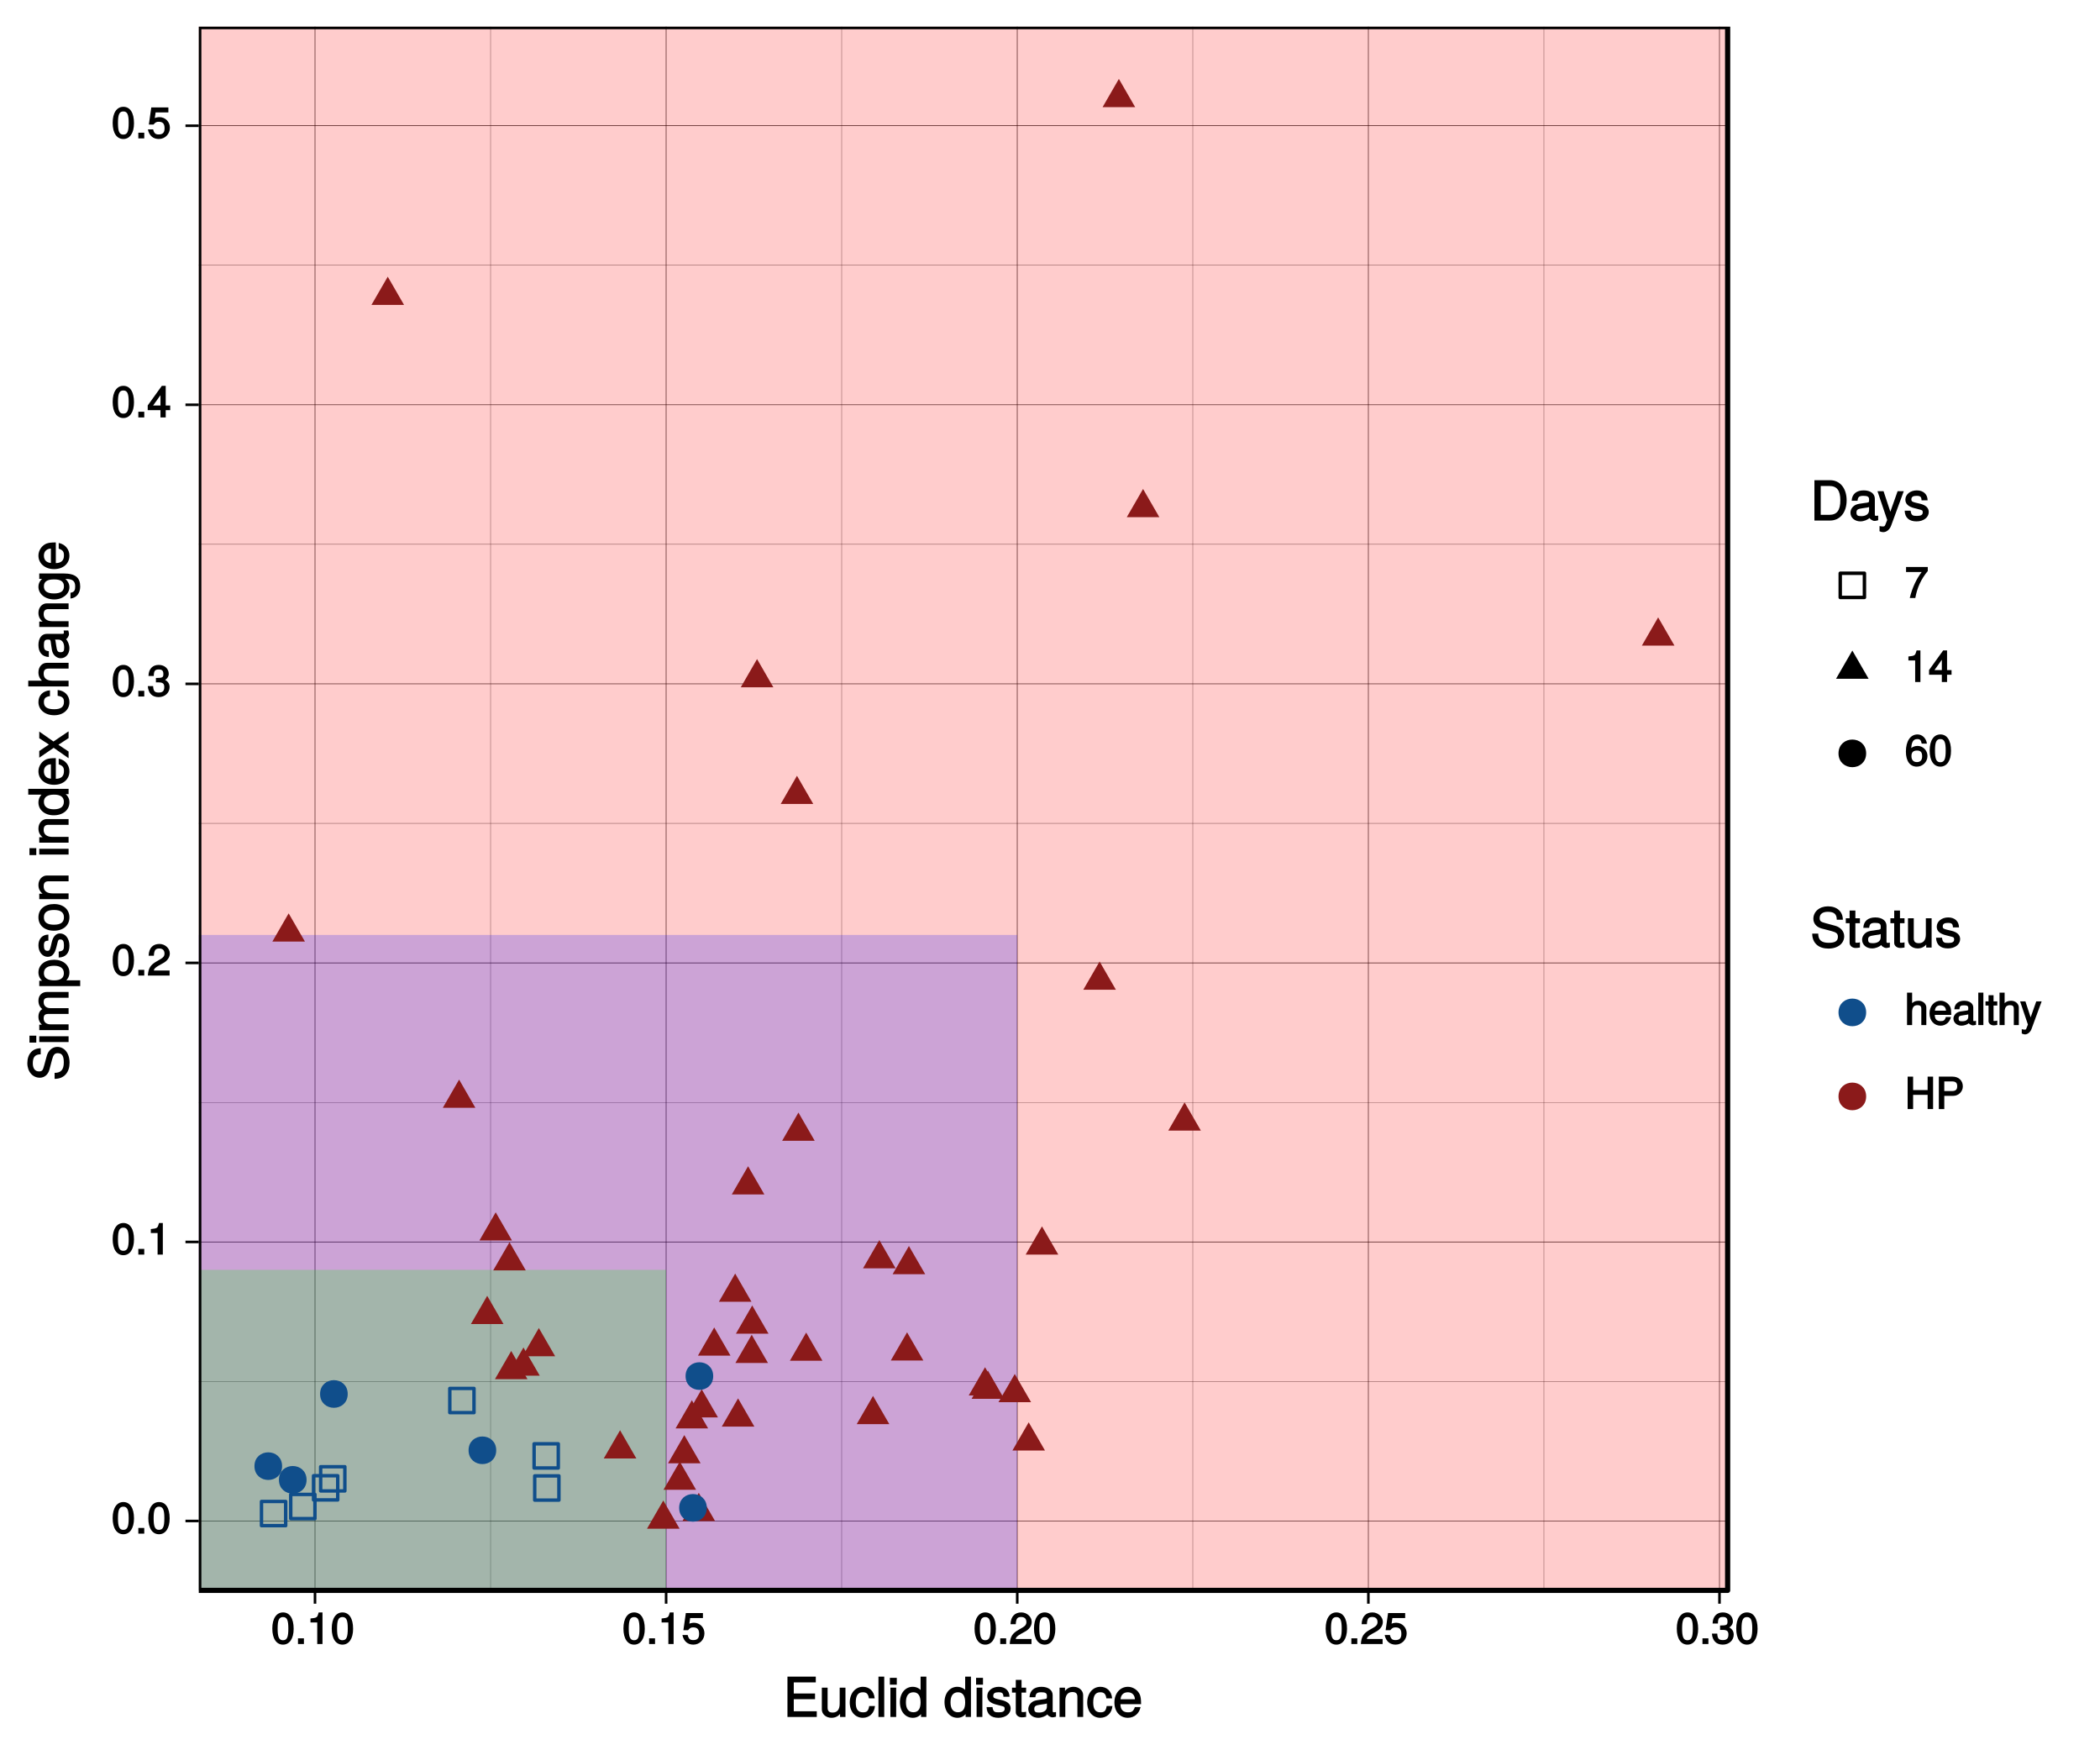 <?xml version="1.0" encoding="UTF-8"?>
<svg xmlns="http://www.w3.org/2000/svg" xmlns:xlink="http://www.w3.org/1999/xlink" width="432pt" height="360pt" viewBox="0 0 432 360" version="1.1">
<defs>
<g>
<symbol overflow="visible" id="glyph0-0">
<path style="stroke:none;" d=""/>
</symbol>
<symbol overflow="visible" id="glyph0-1">
<path style="stroke:none;" d="M 4.609 -3.125 C 4.609 -5.297 3.781 -6.5 2.422 -6.5 C 1.078 -6.5 0.219 -5.281 0.219 -3.188 C 0.219 -1.078 1.078 0.125 2.422 0.125 C 3.734 0.125 4.609 -1.078 4.609 -3.125 Z M 3.516 -3.203 C 3.516 -1.438 3.266 -0.781 2.406 -0.781 C 1.578 -0.781 1.312 -1.469 1.312 -3.172 C 1.312 -4.875 1.578 -5.547 2.422 -5.547 C 3.25 -5.547 3.516 -4.875 3.516 -3.203 Z M 3.516 -3.203 "/>
</symbol>
<symbol overflow="visible" id="glyph0-2">
<path style="stroke:none;" d="M 1.828 -0.125 L 1.828 -1.172 L 0.609 -1.172 L 0.609 0 L 1.828 0 Z M 1.828 -0.125 "/>
</symbol>
<symbol overflow="visible" id="glyph0-3">
<path style="stroke:none;" d="M 3.203 -0.125 L 3.203 -6.5 L 2.422 -6.5 C 2.109 -5.406 2.094 -5.406 0.734 -5.25 L 0.734 -4.438 L 2.125 -4.438 L 2.125 0 L 3.203 0 Z M 3.203 -0.125 "/>
</symbol>
<symbol overflow="visible" id="glyph0-4">
<path style="stroke:none;" d="M 4.641 -4.547 C 4.641 -5.594 3.672 -6.5 2.5 -6.5 C 1.219 -6.5 0.328 -5.719 0.281 -4.078 L 1.359 -4.078 C 1.422 -5.25 1.703 -5.562 2.469 -5.562 C 3.172 -5.562 3.547 -5.188 3.547 -4.516 C 3.547 -4.031 3.297 -3.703 2.75 -3.391 L 1.938 -2.922 C 0.641 -2.188 0.219 -1.5 0.125 0 L 4.594 0 L 4.594 -1.031 L 1.344 -1.031 C 1.406 -1.406 1.641 -1.641 2.406 -2.078 L 3.281 -2.562 C 4.156 -3.031 4.641 -3.781 4.641 -4.547 Z M 4.641 -4.547 "/>
</symbol>
<symbol overflow="visible" id="glyph0-5">
<path style="stroke:none;" d="M 4.594 -1.938 C 4.594 -2.703 4.141 -3.266 3.391 -3.531 L 3.391 -3.266 C 3.969 -3.5 4.422 -4.031 4.422 -4.656 C 4.422 -5.734 3.547 -6.5 2.359 -6.5 C 1.109 -6.5 0.281 -5.688 0.25 -4.219 L 1.344 -4.219 C 1.359 -5.281 1.578 -5.562 2.375 -5.562 C 3.062 -5.562 3.312 -5.281 3.312 -4.625 C 3.312 -3.953 3.188 -3.812 1.781 -3.812 L 1.781 -2.906 L 2.359 -2.906 C 3.219 -2.906 3.5 -2.625 3.5 -1.938 C 3.5 -1.156 3.172 -0.812 2.359 -0.812 C 1.516 -0.812 1.266 -1.109 1.203 -2.141 L 0.109 -2.141 C 0.219 -0.625 1.062 0.125 2.344 0.125 C 3.625 0.125 4.594 -0.766 4.594 -1.938 Z M 4.594 -1.938 "/>
</symbol>
<symbol overflow="visible" id="glyph0-6">
<path style="stroke:none;" d="M 4.719 -1.625 L 4.719 -2.453 L 3.797 -2.453 L 3.797 -6.5 L 3 -6.5 L 0.094 -2.469 L 0.094 -1.5 L 2.719 -1.5 L 2.719 0 L 3.797 0 L 3.797 -1.5 L 4.719 -1.5 Z M 2.875 -2.453 L 1.203 -2.453 L 2.984 -4.953 L 2.719 -5.047 L 2.719 -2.453 Z M 2.875 -2.453 "/>
</symbol>
<symbol overflow="visible" id="glyph0-7">
<path style="stroke:none;" d="M 4.656 -2.203 C 4.656 -3.438 3.688 -4.375 2.5 -4.375 C 2.062 -4.375 1.594 -4.219 1.547 -4.188 L 1.719 -5.344 L 4.344 -5.344 L 4.344 -6.375 L 0.828 -6.375 L 0.328 -2.844 L 1.281 -2.844 C 1.688 -3.312 1.875 -3.422 2.359 -3.422 C 3.188 -3.422 3.562 -3.016 3.562 -2.094 C 3.562 -1.203 3.203 -0.812 2.359 -0.812 C 1.688 -0.812 1.422 -1.031 1.203 -1.859 L 0.125 -1.859 C 0.406 -0.5 1.266 0.125 2.375 0.125 C 3.641 0.125 4.656 -0.875 4.656 -2.203 Z M 4.656 -2.203 "/>
</symbol>
<symbol overflow="visible" id="glyph0-8">
<path style="stroke:none;" d="M 4.719 -5.594 L 4.719 -6.375 L 0.25 -6.375 L 0.25 -5.344 L 3.469 -5.344 C 2.422 -4 1.5 -2.078 1.016 0 L 2.156 0 C 2.531 -2.141 3.375 -3.938 4.719 -5.547 Z M 4.719 -5.594 "/>
</symbol>
<symbol overflow="visible" id="glyph0-9">
<path style="stroke:none;" d="M 4.656 -2.062 C 4.656 -3.234 3.719 -4.141 2.609 -4.141 C 1.984 -4.141 1.391 -3.875 1.062 -3.406 L 1.312 -3.312 C 1.328 -4.844 1.672 -5.547 2.562 -5.547 C 3.109 -5.547 3.328 -5.344 3.469 -4.609 L 4.547 -4.609 C 4.375 -5.766 3.562 -6.5 2.609 -6.5 C 1.156 -6.5 0.219 -5.141 0.219 -2.969 C 0.219 -1.031 1.047 0.125 2.469 0.125 C 3.656 0.125 4.656 -0.844 4.656 -2.062 Z M 3.562 -2 C 3.562 -1.219 3.188 -0.812 2.484 -0.812 C 1.766 -0.812 1.359 -1.25 1.359 -2.047 C 1.359 -2.828 1.734 -3.188 2.5 -3.188 C 3.25 -3.188 3.562 -2.844 3.562 -2 Z M 3.562 -2 "/>
</symbol>
<symbol overflow="visible" id="glyph0-10">
<path style="stroke:none;" d="M 4.422 -0.125 L 4.422 -3.609 C 4.422 -4.391 3.719 -5 2.828 -5 C 2.172 -5 1.656 -4.766 1.234 -4.203 L 1.5 -4.109 L 1.5 -6.672 L 0.453 -6.672 L 0.453 0 L 1.5 0 L 1.5 -2.672 C 1.5 -3.609 1.844 -4.094 2.594 -4.094 C 3.109 -4.094 3.391 -3.938 3.391 -3.328 L 3.391 0 L 4.422 0 Z M 4.422 -0.125 "/>
</symbol>
<symbol overflow="visible" id="glyph0-11">
<path style="stroke:none;" d="M 4.656 -2.219 C 4.656 -2.891 4.609 -3.312 4.484 -3.656 C 4.172 -4.422 3.328 -5 2.469 -5 C 1.172 -5 0.188 -3.922 0.188 -2.406 C 0.188 -0.891 1.156 0.125 2.453 0.125 C 3.5 0.125 4.375 -0.594 4.594 -1.656 L 3.562 -1.656 C 3.312 -0.922 3.062 -0.812 2.469 -0.812 C 1.703 -0.812 1.281 -1.172 1.266 -2.094 L 4.656 -2.094 Z M 3.828 -2.781 C 3.828 -2.781 3.609 -2.938 3.641 -2.953 L 1.297 -2.953 C 1.344 -3.641 1.719 -4.062 2.453 -4.062 C 3.172 -4.062 3.578 -3.594 3.578 -2.875 Z M 3.828 -2.781 "/>
</symbol>
<symbol overflow="visible" id="glyph0-12">
<path style="stroke:none;" d="M 4.859 -0.156 L 4.859 -0.875 C 4.625 -0.812 4.594 -0.812 4.547 -0.812 C 4.297 -0.812 4.297 -0.812 4.297 -1.047 L 4.297 -3.609 C 4.297 -4.438 3.547 -5 2.422 -5 C 1.297 -5 0.453 -4.438 0.406 -3.25 L 1.438 -3.25 C 1.516 -3.938 1.703 -4.062 2.391 -4.062 C 3.047 -4.062 3.266 -3.953 3.266 -3.516 L 3.266 -3.312 C 3.266 -3.016 3.234 -3.016 2.656 -2.938 C 1.625 -2.812 1.453 -2.766 1.172 -2.656 C 0.641 -2.438 0.219 -1.891 0.219 -1.328 C 0.219 -0.5 0.953 0.125 1.875 0.125 C 2.469 0.125 3.156 -0.156 3.359 -0.375 C 3.375 -0.328 3.844 0.062 4.203 0.062 C 4.359 0.062 4.469 0.047 4.859 -0.047 Z M 3.266 -1.719 C 3.266 -1.062 2.75 -0.781 2.047 -0.781 C 1.469 -0.781 1.281 -0.844 1.281 -1.344 C 1.281 -1.828 1.453 -1.906 2.25 -2.016 C 3.016 -2.125 3.172 -2.156 3.266 -2.203 Z M 3.266 -1.719 "/>
</symbol>
<symbol overflow="visible" id="glyph0-13">
<path style="stroke:none;" d="M 1.484 -0.125 L 1.484 -6.672 L 0.438 -6.672 L 0.438 0 L 1.484 0 Z M 1.484 -0.125 "/>
</symbol>
<symbol overflow="visible" id="glyph0-14">
<path style="stroke:none;" d="M 2.391 -0.125 L 2.391 -0.922 C 2.141 -0.859 2.016 -0.844 1.875 -0.844 C 1.562 -0.844 1.625 -0.797 1.625 -1.125 L 1.625 -4.016 L 2.391 -4.016 L 2.391 -4.875 L 1.625 -4.875 L 1.625 -6.141 L 0.594 -6.141 L 0.594 -4.875 L -0.031 -4.875 L -0.031 -4.016 L 0.594 -4.016 L 0.594 -0.797 C 0.594 -0.328 1.062 0.062 1.641 0.062 C 1.812 0.062 1.984 0.047 2.391 -0.031 Z M 2.391 -0.125 "/>
</symbol>
<symbol overflow="visible" id="glyph0-15">
<path style="stroke:none;" d="M 4.203 -4.875 L 3.297 -4.875 L 1.984 -1.156 L 2.281 -1.156 L 1.062 -4.875 L -0.031 -4.875 L 1.578 -0.109 L 1.297 0.609 C 1.172 0.938 1.172 0.938 0.859 0.938 C 0.75 0.938 0.641 0.922 0.312 0.844 L 0.312 1.734 C 0.516 1.844 0.781 1.922 0.969 1.922 C 1.484 1.922 2.062 1.5 2.312 0.828 L 4.406 -4.875 Z M 4.203 -4.875 "/>
</symbol>
<symbol overflow="visible" id="glyph0-16">
<path style="stroke:none;" d="M 5.812 -0.125 L 5.812 -6.672 L 4.688 -6.672 L 4.688 -3.906 L 1.703 -3.906 L 1.703 -6.672 L 0.578 -6.672 L 0.578 0 L 1.703 0 L 1.703 -2.922 L 4.688 -2.922 L 4.688 0 L 5.812 0 Z M 5.812 -0.125 "/>
</symbol>
<symbol overflow="visible" id="glyph0-17">
<path style="stroke:none;" d="M 5.578 -4.656 C 5.578 -5.875 4.719 -6.672 3.453 -6.672 L 0.641 -6.672 L 0.641 0 L 1.766 0 L 1.766 -2.719 L 3.641 -2.719 C 4.688 -2.719 5.578 -3.594 5.578 -4.656 Z M 4.422 -4.703 C 4.422 -4 4.109 -3.703 3.328 -3.703 L 1.766 -3.703 L 1.766 -5.688 L 3.328 -5.688 C 4.109 -5.688 4.422 -5.406 4.422 -4.703 Z M 4.422 -4.703 "/>
</symbol>
<symbol overflow="visible" id="glyph1-0">
<path style="stroke:none;" d=""/>
</symbol>
<symbol overflow="visible" id="glyph1-1">
<path style="stroke:none;" d="M 6.875 -0.125 L 6.875 -1.172 L 2.141 -1.172 L 2.141 -3.656 L 6.516 -3.656 L 6.516 -4.828 L 2.141 -4.828 L 2.141 -7.109 L 6.672 -7.109 L 6.672 -8.297 L 0.844 -8.297 L 0.844 0 L 6.875 0 Z M 6.875 -0.125 "/>
</symbol>
<symbol overflow="visible" id="glyph1-2">
<path style="stroke:none;" d="M 5.438 -0.125 L 5.438 -6.031 L 4.25 -6.031 L 4.25 -2.719 C 4.25 -1.547 3.766 -0.906 2.812 -0.906 C 2.094 -0.906 1.766 -1.203 1.766 -1.906 L 1.766 -6.031 L 0.578 -6.031 L 0.578 -1.547 C 0.578 -0.578 1.438 0.172 2.547 0.172 C 3.406 0.172 4.031 -0.172 4.562 -0.922 L 4.328 -1.016 L 4.328 0 L 5.438 0 Z M 5.438 -0.125 "/>
</symbol>
<symbol overflow="visible" id="glyph1-3">
<path style="stroke:none;" d="M 5.25 -2.25 L 4.203 -2.25 C 4.031 -1.188 3.703 -0.953 2.922 -0.953 C 1.906 -0.953 1.438 -1.594 1.438 -2.953 C 1.438 -4.406 1.891 -5.078 2.891 -5.078 C 3.656 -5.078 4 -4.766 4.141 -3.828 L 5.328 -3.828 C 5.203 -5.375 4.188 -6.203 2.906 -6.203 C 1.359 -6.203 0.203 -4.875 0.203 -2.953 C 0.203 -1.094 1.328 0.172 2.891 0.172 C 4.266 0.172 5.266 -0.797 5.391 -2.25 Z M 5.25 -2.25 "/>
</symbol>
<symbol overflow="visible" id="glyph1-4">
<path style="stroke:none;" d="M 1.797 -0.125 L 1.797 -8.297 L 0.609 -8.297 L 0.609 0 L 1.797 0 Z M 1.797 -0.125 "/>
</symbol>
<symbol overflow="visible" id="glyph1-5">
<path style="stroke:none;" d="M 1.812 -0.125 L 1.812 -6.031 L 0.625 -6.031 L 0.625 0 L 1.812 0 Z M 1.938 -6.766 L 1.938 -8.047 L 0.516 -8.047 L 0.516 -6.641 L 1.938 -6.641 Z M 1.938 -6.766 "/>
</symbol>
<symbol overflow="visible" id="glyph1-6">
<path style="stroke:none;" d="M 5.578 -0.125 L 5.578 -8.297 L 4.391 -8.297 L 4.391 -5.172 L 4.625 -5.266 C 4.234 -5.859 3.531 -6.203 2.766 -6.203 C 1.266 -6.203 0.141 -4.906 0.141 -3.062 C 0.141 -1.125 1.25 0.172 2.797 0.172 C 3.594 0.172 4.219 -0.172 4.719 -0.875 L 4.484 -0.984 L 4.484 0 L 5.578 0 Z M 4.391 -2.984 C 4.391 -1.656 3.891 -0.969 2.922 -0.969 C 1.906 -0.969 1.375 -1.672 1.375 -3.016 C 1.375 -4.359 1.906 -5.078 2.922 -5.078 C 3.906 -5.078 4.391 -4.328 4.391 -2.984 Z M 4.391 -2.984 "/>
</symbol>
<symbol overflow="visible" id="glyph1-7">
<path style="stroke:none;" d=""/>
</symbol>
<symbol overflow="visible" id="glyph1-8">
<path style="stroke:none;" d="M 5.188 -1.75 C 5.188 -2.609 4.562 -3.172 3.422 -3.453 L 2.547 -3.656 C 1.797 -3.844 1.609 -3.938 1.609 -4.344 C 1.609 -4.875 1.953 -5.078 2.688 -5.078 C 3.438 -5.078 3.688 -4.891 3.703 -4.156 L 4.953 -4.156 C 4.938 -5.422 4.062 -6.203 2.734 -6.203 C 1.391 -6.203 0.375 -5.375 0.375 -4.297 C 0.375 -3.406 0.984 -2.844 2.344 -2.516 L 3.203 -2.297 C 3.844 -2.141 3.953 -2.094 3.953 -1.672 C 3.953 -1.141 3.547 -0.953 2.75 -0.953 C 1.922 -0.953 1.594 -1.016 1.453 -2.031 L 0.234 -2.031 C 0.281 -0.562 1.172 0.172 2.672 0.172 C 4.125 0.172 5.188 -0.641 5.188 -1.75 Z M 5.188 -1.75 "/>
</symbol>
<symbol overflow="visible" id="glyph1-9">
<path style="stroke:none;" d="M 2.922 -0.125 L 2.922 -1.078 C 2.672 -1.016 2.531 -1 2.359 -1 C 1.953 -1 1.984 -0.969 1.984 -1.375 L 1.984 -5.016 L 2.922 -5.016 L 2.922 -6.031 L 1.984 -6.031 L 1.984 -7.625 L 0.797 -7.625 L 0.797 -6.031 L 0.016 -6.031 L 0.016 -5.016 L 0.797 -5.016 L 0.797 -0.969 C 0.797 -0.391 1.328 0.078 2.047 0.078 C 2.266 0.078 2.484 0.062 2.922 -0.016 Z M 2.922 -0.125 "/>
</symbol>
<symbol overflow="visible" id="glyph1-10">
<path style="stroke:none;" d="M 6.016 -0.156 L 6.016 -1.016 C 5.781 -0.969 5.734 -0.969 5.688 -0.969 C 5.375 -0.969 5.328 -0.984 5.328 -1.281 L 5.328 -4.484 C 5.328 -5.516 4.438 -6.203 3.031 -6.203 C 1.625 -6.203 0.625 -5.516 0.562 -4.062 L 1.766 -4.062 C 1.844 -4.891 2.141 -5.078 2.984 -5.078 C 3.812 -5.078 4.141 -4.906 4.141 -4.359 L 4.141 -4.109 C 4.141 -3.734 4.047 -3.703 3.328 -3.625 C 2.031 -3.453 1.828 -3.406 1.469 -3.266 C 0.797 -2.984 0.312 -2.328 0.312 -1.625 C 0.312 -0.578 1.188 0.172 2.359 0.172 C 3.094 0.172 3.891 -0.172 4.234 -0.531 C 4.266 -0.375 4.812 0.078 5.266 0.078 C 5.438 0.078 5.594 0.062 6.016 -0.062 Z M 4.141 -2.125 C 4.141 -1.297 3.438 -0.906 2.547 -0.906 C 1.844 -0.906 1.547 -1.016 1.547 -1.656 C 1.547 -2.25 1.828 -2.391 2.812 -2.531 C 3.766 -2.656 3.969 -2.703 4.141 -2.781 Z M 4.141 -2.125 "/>
</symbol>
<symbol overflow="visible" id="glyph1-11">
<path style="stroke:none;" d="M 5.484 -0.125 L 5.484 -4.484 C 5.484 -5.438 4.641 -6.203 3.531 -6.203 C 2.672 -6.203 2.031 -5.828 1.516 -5.031 L 1.75 -4.922 L 1.75 -6.031 L 0.625 -6.031 L 0.625 0 L 1.812 0 L 1.812 -3.312 C 1.812 -4.484 2.328 -5.125 3.25 -5.125 C 3.984 -5.125 4.297 -4.812 4.297 -4.125 L 4.297 0 L 5.484 0 Z M 5.484 -0.125 "/>
</symbol>
<symbol overflow="visible" id="glyph1-12">
<path style="stroke:none;" d="M 5.781 -2.75 C 5.781 -3.594 5.703 -4.109 5.547 -4.547 C 5.172 -5.484 4.156 -6.203 3.078 -6.203 C 1.469 -6.203 0.297 -4.875 0.297 -2.984 C 0.297 -1.094 1.438 0.172 3.062 0.172 C 4.375 0.172 5.422 -0.719 5.672 -2.031 L 4.5 -2.031 C 4.203 -1.125 3.828 -0.953 3.094 -0.953 C 2.141 -0.953 1.547 -1.438 1.531 -2.625 L 5.781 -2.625 Z M 4.75 -3.469 C 4.75 -3.469 4.562 -3.625 4.578 -3.641 L 1.562 -3.641 C 1.625 -4.516 2.141 -5.078 3.062 -5.078 C 3.969 -5.078 4.516 -4.469 4.516 -3.562 Z M 4.75 -3.469 "/>
</symbol>
<symbol overflow="visible" id="glyph1-13">
<path style="stroke:none;" d="M 7.469 -4.141 C 7.469 -6.641 6.109 -8.297 4.062 -8.297 L 0.844 -8.297 L 0.844 0 L 4.062 0 C 6.094 0 7.469 -1.656 7.469 -4.141 Z M 6.172 -4.141 C 6.172 -2.109 5.484 -1.172 3.891 -1.172 L 2.141 -1.172 L 2.141 -7.109 L 3.891 -7.109 C 5.484 -7.109 6.172 -6.188 6.172 -4.141 Z M 6.172 -4.141 "/>
</symbol>
<symbol overflow="visible" id="glyph1-14">
<path style="stroke:none;" d="M 5.266 -6.031 L 4.172 -6.031 L 2.531 -1.406 L 2.812 -1.406 L 1.281 -6.031 L 0.031 -6.031 L 2.031 -0.109 L 1.672 0.797 C 1.516 1.203 1.469 1.219 1.078 1.219 C 0.953 1.219 0.797 1.203 0.453 1.141 L 0.453 2.203 C 0.688 2.328 0.969 2.391 1.203 2.391 C 1.859 2.391 2.516 1.906 2.828 1.078 L 5.438 -6.031 Z M 5.266 -6.031 "/>
</symbol>
<symbol overflow="visible" id="glyph1-15">
<path style="stroke:none;" d="M 6.969 -2.328 C 6.969 -3.328 6.219 -4.188 5.125 -4.484 L 3.109 -5.031 C 2.141 -5.281 1.922 -5.453 1.922 -6.078 C 1.922 -6.891 2.516 -7.359 3.594 -7.359 C 4.859 -7.359 5.438 -6.906 5.438 -5.734 L 6.688 -5.734 C 6.688 -7.438 5.469 -8.484 3.625 -8.484 C 1.859 -8.484 0.625 -7.375 0.625 -5.922 C 0.625 -4.953 1.281 -4.203 2.344 -3.922 L 4.328 -3.406 C 5.344 -3.141 5.672 -2.859 5.672 -2.234 C 5.672 -1.359 5.141 -0.984 3.766 -0.984 C 2.25 -0.984 1.625 -1.594 1.625 -2.875 L 0.391 -2.875 C 0.391 -0.844 1.797 0.203 3.703 0.203 C 5.734 0.203 6.969 -0.906 6.969 -2.328 Z M 6.969 -2.328 "/>
</symbol>
<symbol overflow="visible" id="glyph2-0">
<path style="stroke:none;" d=""/>
</symbol>
<symbol overflow="visible" id="glyph2-1">
<path style="stroke:none;" d="M -2.328 -6.969 C -3.328 -6.969 -4.188 -6.219 -4.484 -5.125 L -5.031 -3.109 C -5.281 -2.141 -5.453 -1.922 -6.078 -1.922 C -6.891 -1.922 -7.359 -2.516 -7.359 -3.594 C -7.359 -4.859 -6.906 -5.438 -5.734 -5.438 L -5.734 -6.688 C -7.438 -6.688 -8.484 -5.469 -8.484 -3.625 C -8.484 -1.859 -7.375 -0.625 -5.922 -0.625 C -4.953 -0.625 -4.203 -1.281 -3.922 -2.344 L -3.406 -4.328 C -3.141 -5.344 -2.859 -5.672 -2.234 -5.672 C -1.359 -5.672 -0.984 -5.141 -0.984 -3.766 C -0.984 -2.25 -1.594 -1.625 -2.875 -1.625 L -2.875 -0.391 C -0.844 -0.391 0.203 -1.797 0.203 -3.703 C 0.203 -5.734 -0.906 -6.969 -2.328 -6.969 Z M -2.328 -6.969 "/>
</symbol>
<symbol overflow="visible" id="glyph2-2">
<path style="stroke:none;" d="M -0.125 -1.812 L -6.031 -1.812 L -6.031 -0.625 L 0 -0.625 L 0 -1.812 Z M -6.766 -1.938 L -8.047 -1.938 L -8.047 -0.516 L -6.641 -0.516 L -6.641 -1.938 Z M -6.766 -1.938 "/>
</symbol>
<symbol overflow="visible" id="glyph2-3">
<path style="stroke:none;" d="M -0.125 -8.484 L -4.453 -8.484 C -5.484 -8.484 -6.203 -7.781 -6.203 -6.703 C -6.203 -5.938 -5.922 -5.375 -5.406 -4.953 C -5.891 -4.688 -6.203 -4.141 -6.203 -3.391 C -6.203 -2.625 -5.875 -2.016 -5.188 -1.516 L -5.078 -1.75 L -6.031 -1.75 L -6.031 -0.641 L 0 -0.641 L 0 -1.828 L -3.75 -1.828 C -4.594 -1.828 -5.125 -2.297 -5.125 -3.047 C -5.125 -3.734 -4.844 -3.969 -4.109 -3.969 L 0 -3.969 L 0 -5.156 L -3.75 -5.156 C -4.594 -5.156 -5.125 -5.641 -5.125 -6.391 C -5.125 -7.062 -4.828 -7.297 -4.109 -7.297 L 0 -7.297 L 0 -8.484 Z M -0.125 -8.484 "/>
</symbol>
<symbol overflow="visible" id="glyph2-4">
<path style="stroke:none;" d="M -2.953 -5.891 C -4.891 -5.891 -6.203 -4.812 -6.203 -3.281 C -6.203 -2.5 -5.812 -1.766 -5.125 -1.344 L -5.031 -1.578 L -6.031 -1.578 L -6.031 -0.469 L 2.391 -0.469 L 2.391 -1.656 L -0.828 -1.656 L -0.719 -1.422 C -0.125 -1.906 0.172 -2.547 0.172 -3.281 C 0.172 -4.781 -1.125 -5.891 -2.953 -5.891 Z M -2.984 -4.656 C -1.672 -4.656 -0.969 -4.125 -0.969 -3.125 C -0.969 -2.156 -1.609 -1.656 -2.969 -1.656 C -4.328 -1.656 -5.078 -2.156 -5.078 -3.125 C -5.078 -4.141 -4.359 -4.656 -2.984 -4.656 Z M -2.984 -4.656 "/>
</symbol>
<symbol overflow="visible" id="glyph2-5">
<path style="stroke:none;" d="M -1.75 -5.188 C -2.609 -5.188 -3.172 -4.562 -3.453 -3.422 L -3.656 -2.547 C -3.844 -1.797 -3.938 -1.609 -4.344 -1.609 C -4.875 -1.609 -5.078 -1.953 -5.078 -2.688 C -5.078 -3.438 -4.891 -3.688 -4.156 -3.703 L -4.156 -4.953 C -5.422 -4.938 -6.203 -4.062 -6.203 -2.734 C -6.203 -1.391 -5.375 -0.375 -4.297 -0.375 C -3.406 -0.375 -2.844 -0.984 -2.516 -2.344 L -2.297 -3.203 C -2.141 -3.844 -2.094 -3.953 -1.672 -3.953 C -1.141 -3.953 -0.953 -3.547 -0.953 -2.75 C -0.953 -1.922 -1.016 -1.594 -2.031 -1.453 L -2.031 -0.234 C -0.562 -0.281 0.172 -1.172 0.172 -2.672 C 0.172 -4.125 -0.641 -5.188 -1.75 -5.188 Z M -1.75 -5.188 "/>
</symbol>
<symbol overflow="visible" id="glyph2-6">
<path style="stroke:none;" d="M -2.969 -5.734 C -4.969 -5.734 -6.203 -4.656 -6.203 -2.984 C -6.203 -1.375 -4.953 -0.25 -3.016 -0.25 C -1.078 -0.25 0.172 -1.359 0.172 -3 C 0.172 -4.625 -1.078 -5.734 -2.969 -5.734 Z M -2.984 -4.516 C -1.625 -4.516 -0.953 -4.016 -0.953 -3 C -0.953 -1.984 -1.609 -1.484 -3.016 -1.484 C -4.406 -1.484 -5.078 -1.984 -5.078 -3 C -5.078 -4.031 -4.406 -4.516 -2.984 -4.516 Z M -2.984 -4.516 "/>
</symbol>
<symbol overflow="visible" id="glyph2-7">
<path style="stroke:none;" d="M -0.125 -5.484 L -4.484 -5.484 C -5.438 -5.484 -6.203 -4.641 -6.203 -3.531 C -6.203 -2.672 -5.828 -2.031 -5.031 -1.516 L -4.922 -1.75 L -6.031 -1.75 L -6.031 -0.625 L 0 -0.625 L 0 -1.812 L -3.312 -1.812 C -4.484 -1.812 -5.125 -2.328 -5.125 -3.25 C -5.125 -3.984 -4.812 -4.297 -4.125 -4.297 L 0 -4.297 L 0 -5.484 Z M -0.125 -5.484 "/>
</symbol>
<symbol overflow="visible" id="glyph2-8">
<path style="stroke:none;" d=""/>
</symbol>
<symbol overflow="visible" id="glyph2-9">
<path style="stroke:none;" d="M -0.125 -5.578 L -8.297 -5.578 L -8.297 -4.391 L -5.172 -4.391 L -5.266 -4.625 C -5.859 -4.234 -6.203 -3.531 -6.203 -2.766 C -6.203 -1.266 -4.906 -0.141 -3.062 -0.141 C -1.125 -0.141 0.172 -1.25 0.172 -2.797 C 0.172 -3.594 -0.172 -4.219 -0.875 -4.719 L -0.984 -4.484 L 0 -4.484 L 0 -5.578 Z M -2.984 -4.391 C -1.656 -4.391 -0.969 -3.891 -0.969 -2.922 C -0.969 -1.906 -1.672 -1.375 -3.016 -1.375 C -4.359 -1.375 -5.078 -1.906 -5.078 -2.922 C -5.078 -3.906 -4.328 -4.391 -2.984 -4.391 Z M -2.984 -4.391 "/>
</symbol>
<symbol overflow="visible" id="glyph2-10">
<path style="stroke:none;" d="M -2.75 -5.781 C -3.594 -5.781 -4.109 -5.703 -4.547 -5.547 C -5.484 -5.172 -6.203 -4.156 -6.203 -3.078 C -6.203 -1.469 -4.875 -0.297 -2.984 -0.297 C -1.094 -0.297 0.172 -1.438 0.172 -3.062 C 0.172 -4.375 -0.719 -5.422 -2.031 -5.672 L -2.031 -4.5 C -1.125 -4.203 -0.953 -3.828 -0.953 -3.094 C -0.953 -2.141 -1.438 -1.547 -2.625 -1.531 L -2.625 -5.781 Z M -3.469 -4.75 C -3.469 -4.75 -3.625 -4.562 -3.641 -4.578 L -3.641 -1.562 C -4.516 -1.625 -5.078 -2.141 -5.078 -3.062 C -5.078 -3.969 -4.469 -4.516 -3.562 -4.516 Z M -3.469 -4.75 "/>
</symbol>
<symbol overflow="visible" id="glyph2-11">
<path style="stroke:none;" d="M -0.234 -5.297 L -3.109 -3.359 L -6.031 -5.406 L -6.031 -4.031 L -4.047 -2.734 L -6.031 -1.406 L -6.031 -0.031 L -3.062 -2.062 L 0 0.078 L 0 -1.297 L -2.094 -2.688 L 0 -4.062 L 0 -5.438 Z M -0.234 -5.297 "/>
</symbol>
<symbol overflow="visible" id="glyph2-12">
<path style="stroke:none;" d="M -2.25 -5.25 L -2.25 -4.203 C -1.188 -4.031 -0.953 -3.703 -0.953 -2.922 C -0.953 -1.906 -1.594 -1.438 -2.953 -1.438 C -4.406 -1.438 -5.078 -1.891 -5.078 -2.891 C -5.078 -3.656 -4.766 -4 -3.828 -4.141 L -3.828 -5.328 C -5.375 -5.203 -6.203 -4.188 -6.203 -2.906 C -6.203 -1.359 -4.875 -0.203 -2.953 -0.203 C -1.094 -0.203 0.172 -1.328 0.172 -2.891 C 0.172 -4.266 -0.797 -5.266 -2.25 -5.391 Z M -2.25 -5.25 "/>
</symbol>
<symbol overflow="visible" id="glyph2-13">
<path style="stroke:none;" d="M -0.125 -5.484 L -4.484 -5.484 C -5.453 -5.484 -6.203 -4.656 -6.203 -3.531 C -6.203 -2.719 -5.906 -2.125 -5.203 -1.578 L -5.109 -1.812 L -8.297 -1.812 L -8.297 -0.625 L 0 -0.625 L 0 -1.812 L -3.312 -1.812 C -4.484 -1.812 -5.125 -2.297 -5.125 -3.25 C -5.125 -3.891 -4.891 -4.297 -4.125 -4.297 L 0 -4.297 L 0 -5.484 Z M -0.125 -5.484 "/>
</symbol>
<symbol overflow="visible" id="glyph2-14">
<path style="stroke:none;" d="M -0.156 -6.016 L -1.016 -6.016 C -0.969 -5.781 -0.969 -5.734 -0.969 -5.688 C -0.969 -5.375 -0.984 -5.328 -1.281 -5.328 L -4.484 -5.328 C -5.516 -5.328 -6.203 -4.438 -6.203 -3.031 C -6.203 -1.625 -5.516 -0.625 -4.062 -0.562 L -4.062 -1.766 C -4.891 -1.844 -5.078 -2.141 -5.078 -2.984 C -5.078 -3.812 -4.906 -4.141 -4.359 -4.141 L -4.109 -4.141 C -3.734 -4.141 -3.703 -4.047 -3.625 -3.328 C -3.453 -2.031 -3.406 -1.828 -3.266 -1.469 C -2.984 -0.797 -2.328 -0.312 -1.625 -0.312 C -0.578 -0.312 0.172 -1.188 0.172 -2.359 C 0.172 -3.094 -0.172 -3.891 -0.531 -4.234 C -0.375 -4.266 0.078 -4.812 0.078 -5.266 C 0.078 -5.438 0.062 -5.594 -0.062 -6.016 Z M -2.125 -4.141 C -1.297 -4.141 -0.906 -3.438 -0.906 -2.547 C -0.906 -1.844 -1.016 -1.547 -1.656 -1.547 C -2.25 -1.547 -2.391 -1.828 -2.531 -2.812 C -2.656 -3.766 -2.703 -3.969 -2.781 -4.141 Z M -2.125 -4.141 "/>
</symbol>
<symbol overflow="visible" id="glyph2-15">
<path style="stroke:none;" d="M -1.078 -5.516 L -6.031 -5.516 L -6.031 -4.391 L -5.062 -4.391 L -5.156 -4.625 C -5.844 -4.156 -6.203 -3.516 -6.203 -2.766 C -6.203 -1.312 -4.828 -0.172 -2.953 -0.172 C -1.141 -0.172 0.172 -1.344 0.172 -2.688 C 0.172 -3.422 -0.172 -4.016 -0.906 -4.625 L -1 -4.391 L -0.609 -4.391 C 0.906 -4.391 1.359 -3.906 1.359 -2.844 C 1.359 -2.109 1.234 -1.688 0.391 -1.547 L 0.391 -0.359 C 1.609 -0.469 2.391 -1.453 2.391 -2.812 C 2.391 -4.609 1.469 -5.516 -1.078 -5.516 Z M -2.984 -4.297 C -1.609 -4.297 -0.953 -3.844 -0.953 -2.875 C -0.953 -1.875 -1.609 -1.406 -3.016 -1.406 C -4.406 -1.406 -5.078 -1.891 -5.078 -2.875 C -5.078 -3.859 -4.375 -4.297 -2.984 -4.297 Z M -2.984 -4.297 "/>
</symbol>
</g>
<clipPath id="clip1">
  <path d="M 40.891 5.48 L 356 5.48 L 356 328 L 40.891 328 Z M 40.891 5.48 "/>
</clipPath>
<clipPath id="clip2">
  <path d="M 40.891 284 L 356 284 L 356 285 L 40.891 285 Z M 40.891 284 "/>
</clipPath>
<clipPath id="clip3">
  <path d="M 40.891 226 L 356 226 L 356 227 L 40.891 227 Z M 40.891 226 "/>
</clipPath>
<clipPath id="clip4">
  <path d="M 40.891 169 L 356 169 L 356 170 L 40.891 170 Z M 40.891 169 "/>
</clipPath>
<clipPath id="clip5">
  <path d="M 40.891 111 L 356 111 L 356 112 L 40.891 112 Z M 40.891 111 "/>
</clipPath>
<clipPath id="clip6">
  <path d="M 40.891 54 L 356 54 L 356 55 L 40.891 55 Z M 40.891 54 "/>
</clipPath>
<clipPath id="clip7">
  <path d="M 100 5.48 L 101 5.48 L 101 328 L 100 328 Z M 100 5.48 "/>
</clipPath>
<clipPath id="clip8">
  <path d="M 173 5.48 L 174 5.48 L 174 328 L 173 328 Z M 173 5.48 "/>
</clipPath>
<clipPath id="clip9">
  <path d="M 245 5.48 L 246 5.48 L 246 328 L 245 328 Z M 245 5.48 "/>
</clipPath>
<clipPath id="clip10">
  <path d="M 317 5.48 L 318 5.48 L 318 328 L 317 328 Z M 317 5.48 "/>
</clipPath>
<clipPath id="clip11">
  <path d="M 40.891 312 L 356 312 L 356 313 L 40.891 313 Z M 40.891 312 "/>
</clipPath>
<clipPath id="clip12">
  <path d="M 40.891 255 L 356 255 L 356 256 L 40.891 256 Z M 40.891 255 "/>
</clipPath>
<clipPath id="clip13">
  <path d="M 40.891 197 L 356 197 L 356 199 L 40.891 199 Z M 40.891 197 "/>
</clipPath>
<clipPath id="clip14">
  <path d="M 40.891 140 L 356 140 L 356 141 L 40.891 141 Z M 40.891 140 "/>
</clipPath>
<clipPath id="clip15">
  <path d="M 40.891 83 L 356 83 L 356 84 L 40.891 84 Z M 40.891 83 "/>
</clipPath>
<clipPath id="clip16">
  <path d="M 40.891 25 L 356 25 L 356 26 L 40.891 26 Z M 40.891 25 "/>
</clipPath>
<clipPath id="clip17">
  <path d="M 64 5.48 L 65 5.48 L 65 328 L 64 328 Z M 64 5.48 "/>
</clipPath>
<clipPath id="clip18">
  <path d="M 136 5.48 L 138 5.48 L 138 328 L 136 328 Z M 136 5.48 "/>
</clipPath>
<clipPath id="clip19">
  <path d="M 209 5.48 L 210 5.48 L 210 328 L 209 328 Z M 209 5.48 "/>
</clipPath>
<clipPath id="clip20">
  <path d="M 281 5.48 L 282 5.48 L 282 328 L 281 328 Z M 281 5.48 "/>
</clipPath>
<clipPath id="clip21">
  <path d="M 353 5.48 L 354 5.48 L 354 328 L 353 328 Z M 353 5.48 "/>
</clipPath>
<clipPath id="clip22">
  <path d="M 40.891 5.48 L 356 5.48 L 356 328 L 40.891 328 Z M 40.891 5.48 "/>
</clipPath>
<clipPath id="clip23">
  <path d="M 40.891 192 L 210 192 L 210 328 L 40.891 328 Z M 40.891 192 "/>
</clipPath>
<clipPath id="clip24">
  <path d="M 40.891 261 L 138 261 L 138 328 L 40.891 328 Z M 40.891 261 "/>
</clipPath>
<clipPath id="clip25">
  <path d="M 40.891 5.48 L 356 5.48 L 356 328 L 40.891 328 Z M 40.891 5.48 "/>
</clipPath>
</defs>
<g id="surface14127">
<rect x="0" y="0" width="432" height="360" style="fill:rgb(100%,100%,100%);fill-opacity:1;stroke:none;"/>
<rect x="0" y="0" width="432" height="360" style="fill:rgb(100%,100%,100%);fill-opacity:1;stroke:none;"/>
<path style="fill:none;stroke-width:1.067;stroke-linecap:round;stroke-linejoin:round;stroke:rgb(100%,100%,100%);stroke-opacity:1;stroke-miterlimit:10;" d="M 0 360 L 432 360 L 432 0 L 0 0 Z M 0 360 "/>
<g clip-path="url(#clip1)" clip-rule="nonzero">
<path style=" stroke:none;fill-rule:nonzero;fill:rgb(100%,100%,100%);fill-opacity:1;" d="M 40.891 327.109 L 355.402 327.109 L 355.402 5.48 L 40.891 5.48 Z M 40.891 327.109 "/>
</g>
<g clip-path="url(#clip2)" clip-rule="nonzero">
<path style="fill:none;stroke-width:0.053;stroke-linecap:butt;stroke-linejoin:round;stroke:rgb(0%,0%,0%);stroke-opacity:1;stroke-miterlimit:10;" d="M 40.891 284.145 L 355.402 284.145 "/>
</g>
<g clip-path="url(#clip3)" clip-rule="nonzero">
<path style="fill:none;stroke-width:0.053;stroke-linecap:butt;stroke-linejoin:round;stroke:rgb(0%,0%,0%);stroke-opacity:1;stroke-miterlimit:10;" d="M 40.891 226.746 L 355.402 226.746 "/>
</g>
<g clip-path="url(#clip4)" clip-rule="nonzero">
<path style="fill:none;stroke-width:0.053;stroke-linecap:butt;stroke-linejoin:round;stroke:rgb(0%,0%,0%);stroke-opacity:1;stroke-miterlimit:10;" d="M 40.891 169.352 L 355.402 169.352 "/>
</g>
<g clip-path="url(#clip5)" clip-rule="nonzero">
<path style="fill:none;stroke-width:0.053;stroke-linecap:butt;stroke-linejoin:round;stroke:rgb(0%,0%,0%);stroke-opacity:1;stroke-miterlimit:10;" d="M 40.891 111.957 L 355.402 111.957 "/>
</g>
<g clip-path="url(#clip6)" clip-rule="nonzero">
<path style="fill:none;stroke-width:0.053;stroke-linecap:butt;stroke-linejoin:round;stroke:rgb(0%,0%,0%);stroke-opacity:1;stroke-miterlimit:10;" d="M 40.891 54.562 L 355.402 54.562 "/>
</g>
<g clip-path="url(#clip7)" clip-rule="nonzero">
<path style="fill:none;stroke-width:0.053;stroke-linecap:butt;stroke-linejoin:round;stroke:rgb(0%,0%,0%);stroke-opacity:1;stroke-miterlimit:10;" d="M 100.918 327.109 L 100.918 5.48 "/>
</g>
<g clip-path="url(#clip8)" clip-rule="nonzero">
<path style="fill:none;stroke-width:0.053;stroke-linecap:butt;stroke-linejoin:round;stroke:rgb(0%,0%,0%);stroke-opacity:1;stroke-miterlimit:10;" d="M 173.145 327.109 L 173.145 5.48 "/>
</g>
<g clip-path="url(#clip9)" clip-rule="nonzero">
<path style="fill:none;stroke-width:0.053;stroke-linecap:butt;stroke-linejoin:round;stroke:rgb(0%,0%,0%);stroke-opacity:1;stroke-miterlimit:10;" d="M 245.375 327.109 L 245.375 5.48 "/>
</g>
<g clip-path="url(#clip10)" clip-rule="nonzero">
<path style="fill:none;stroke-width:0.053;stroke-linecap:butt;stroke-linejoin:round;stroke:rgb(0%,0%,0%);stroke-opacity:1;stroke-miterlimit:10;" d="M 317.605 327.109 L 317.605 5.48 "/>
</g>
<g clip-path="url(#clip11)" clip-rule="nonzero">
<path style="fill:none;stroke-width:0.107;stroke-linecap:butt;stroke-linejoin:round;stroke:rgb(0%,0%,0%);stroke-opacity:1;stroke-miterlimit:10;" d="M 40.891 312.84 L 355.402 312.84 "/>
</g>
<g clip-path="url(#clip12)" clip-rule="nonzero">
<path style="fill:none;stroke-width:0.107;stroke-linecap:butt;stroke-linejoin:round;stroke:rgb(0%,0%,0%);stroke-opacity:1;stroke-miterlimit:10;" d="M 40.891 255.445 L 355.402 255.445 "/>
</g>
<g clip-path="url(#clip13)" clip-rule="nonzero">
<path style="fill:none;stroke-width:0.107;stroke-linecap:butt;stroke-linejoin:round;stroke:rgb(0%,0%,0%);stroke-opacity:1;stroke-miterlimit:10;" d="M 40.891 198.051 L 355.402 198.051 "/>
</g>
<g clip-path="url(#clip14)" clip-rule="nonzero">
<path style="fill:none;stroke-width:0.107;stroke-linecap:butt;stroke-linejoin:round;stroke:rgb(0%,0%,0%);stroke-opacity:1;stroke-miterlimit:10;" d="M 40.891 140.656 L 355.402 140.656 "/>
</g>
<g clip-path="url(#clip15)" clip-rule="nonzero">
<path style="fill:none;stroke-width:0.107;stroke-linecap:butt;stroke-linejoin:round;stroke:rgb(0%,0%,0%);stroke-opacity:1;stroke-miterlimit:10;" d="M 40.891 83.258 L 355.402 83.258 "/>
</g>
<g clip-path="url(#clip16)" clip-rule="nonzero">
<path style="fill:none;stroke-width:0.107;stroke-linecap:butt;stroke-linejoin:round;stroke:rgb(0%,0%,0%);stroke-opacity:1;stroke-miterlimit:10;" d="M 40.891 25.863 L 355.402 25.863 "/>
</g>
<g clip-path="url(#clip17)" clip-rule="nonzero">
<path style="fill:none;stroke-width:0.107;stroke-linecap:butt;stroke-linejoin:round;stroke:rgb(0%,0%,0%);stroke-opacity:1;stroke-miterlimit:10;" d="M 64.801 327.109 L 64.801 5.48 "/>
</g>
<g clip-path="url(#clip18)" clip-rule="nonzero">
<path style="fill:none;stroke-width:0.107;stroke-linecap:butt;stroke-linejoin:round;stroke:rgb(0%,0%,0%);stroke-opacity:1;stroke-miterlimit:10;" d="M 137.031 327.109 L 137.031 5.48 "/>
</g>
<g clip-path="url(#clip19)" clip-rule="nonzero">
<path style="fill:none;stroke-width:0.107;stroke-linecap:butt;stroke-linejoin:round;stroke:rgb(0%,0%,0%);stroke-opacity:1;stroke-miterlimit:10;" d="M 209.262 327.109 L 209.262 5.48 "/>
</g>
<g clip-path="url(#clip20)" clip-rule="nonzero">
<path style="fill:none;stroke-width:0.107;stroke-linecap:butt;stroke-linejoin:round;stroke:rgb(0%,0%,0%);stroke-opacity:1;stroke-miterlimit:10;" d="M 281.492 327.109 L 281.492 5.48 "/>
</g>
<g clip-path="url(#clip21)" clip-rule="nonzero">
<path style="fill:none;stroke-width:0.107;stroke-linecap:butt;stroke-linejoin:round;stroke:rgb(0%,0%,0%);stroke-opacity:1;stroke-miterlimit:10;" d="M 353.723 327.109 L 353.723 5.48 "/>
</g>
<g clip-path="url(#clip22)" clip-rule="nonzero">
<path style=" stroke:none;fill-rule:nonzero;fill:rgb(100%,0%,0%);fill-opacity:0.2;" d="M 40.891 327.109 L 355.402 327.109 L 355.402 5.48 L 40.891 5.48 Z M 40.891 327.109 "/>
</g>
<g clip-path="url(#clip23)" clip-rule="nonzero">
<path style=" stroke:none;fill-rule:nonzero;fill:rgb(0%,0%,100%);fill-opacity:0.2;" d="M 40.891 327.109 L 209.262 327.109 L 209.262 192.309 L 40.891 192.309 Z M 40.891 327.109 "/>
</g>
<g clip-path="url(#clip24)" clip-rule="nonzero">
<path style=" stroke:none;fill-rule:nonzero;fill:rgb(0%,100%,0%);fill-opacity:0.2;" d="M 40.891 327.109 L 137.031 327.109 L 137.031 261.184 L 40.891 261.184 Z M 40.891 327.109 "/>
</g>
<path style=" stroke:none;fill-rule:nonzero;fill:rgb(54.51%,10.196%,10.196%);fill-opacity:1;" d="M 101.973 249.348 L 105.324 255.148 L 98.621 255.148 Z M 101.973 249.348 "/>
<path style=" stroke:none;fill-rule:nonzero;fill:rgb(54.51%,10.196%,10.196%);fill-opacity:1;" d="M 151.238 261.945 L 154.59 267.75 L 147.887 267.75 Z M 151.238 261.945 "/>
<path style=" stroke:none;fill-rule:nonzero;fill:rgb(54.51%,10.196%,10.196%);fill-opacity:1;" d="M 211.617 292.543 L 214.969 298.348 L 208.266 298.348 Z M 211.617 292.543 "/>
<path style=" stroke:none;fill-rule:nonzero;fill:rgb(54.51%,10.196%,10.196%);fill-opacity:1;" d="M 214.352 252.238 L 217.703 258.043 L 211 258.043 Z M 214.352 252.238 "/>
<path style=" stroke:none;fill-rule:nonzero;fill:rgb(54.51%,10.196%,10.196%);fill-opacity:1;" d="M 154.637 274.531 L 157.988 280.336 L 151.285 280.336 Z M 154.637 274.531 "/>
<path style=" stroke:none;fill-rule:nonzero;fill:rgb(54.51%,10.196%,10.196%);fill-opacity:1;" d="M 154.742 268.504 L 158.094 274.309 L 151.391 274.309 Z M 154.742 268.504 "/>
<path style=" stroke:none;fill-rule:nonzero;fill:rgb(54.51%,10.196%,10.196%);fill-opacity:1;" d="M 203.223 281.906 L 206.57 287.711 L 199.871 287.711 Z M 203.223 281.906 "/>
<path style=" stroke:none;fill-rule:nonzero;fill:rgb(54.51%,10.196%,10.196%);fill-opacity:1;" d="M 208.754 282.598 L 212.105 288.402 L 205.402 288.402 Z M 208.754 282.598 "/>
<path style=" stroke:none;fill-rule:nonzero;fill:rgb(54.51%,10.196%,10.196%);fill-opacity:1;" d="M 136.449 308.621 L 139.801 314.426 L 133.098 314.426 Z M 136.449 308.621 "/>
<path style=" stroke:none;fill-rule:nonzero;fill:rgb(54.51%,10.196%,10.196%);fill-opacity:1;" d="M 104.812 255.488 L 108.164 261.293 L 101.461 261.293 Z M 104.812 255.488 "/>
<path style=" stroke:none;fill-rule:nonzero;fill:rgb(54.51%,10.196%,10.196%);fill-opacity:1;" d="M 155.738 135.555 L 159.09 141.359 L 152.387 141.359 Z M 155.738 135.555 "/>
<path style=" stroke:none;fill-rule:nonzero;fill:rgb(54.51%,10.196%,10.196%);fill-opacity:1;" d="M 107.684 277.148 L 111.035 282.953 L 104.332 282.953 Z M 107.684 277.148 "/>
<path style=" stroke:none;fill-rule:nonzero;fill:rgb(54.51%,10.196%,10.196%);fill-opacity:1;" d="M 164.25 228.832 L 167.598 234.637 L 160.898 234.637 Z M 164.25 228.832 "/>
<path style=" stroke:none;fill-rule:nonzero;fill:rgb(54.51%,10.196%,10.196%);fill-opacity:1;" d="M 110.848 273.148 L 114.199 278.953 L 107.496 278.953 Z M 110.848 273.148 "/>
<path style=" stroke:none;fill-rule:nonzero;fill:rgb(54.51%,10.196%,10.196%);fill-opacity:1;" d="M 341.105 126.98 L 344.457 132.785 L 337.758 132.785 Z M 341.105 126.98 "/>
<path style=" stroke:none;fill-rule:nonzero;fill:rgb(54.51%,10.196%,10.196%);fill-opacity:1;" d="M 144.348 285.734 L 147.699 291.539 L 140.996 291.539 Z M 144.348 285.734 "/>
<path style=" stroke:none;fill-rule:nonzero;fill:rgb(54.51%,10.196%,10.196%);fill-opacity:1;" d="M 235.145 100.57 L 238.496 106.375 L 231.793 106.375 Z M 235.145 100.57 "/>
<path style=" stroke:none;fill-rule:nonzero;fill:rgb(54.51%,10.196%,10.196%);fill-opacity:1;" d="M 165.84 274.082 L 169.188 279.883 L 162.488 279.883 Z M 165.84 274.082 "/>
<path style=" stroke:none;fill-rule:nonzero;fill:rgb(54.51%,10.196%,10.196%);fill-opacity:1;" d="M 243.684 226.738 L 247.035 232.543 L 240.332 232.543 Z M 243.684 226.738 "/>
<path style=" stroke:none;fill-rule:nonzero;fill:rgb(54.51%,10.196%,10.196%);fill-opacity:1;" d="M 142.324 287.992 L 145.672 293.797 L 138.973 293.797 Z M 142.324 287.992 "/>
<path style=" stroke:none;fill-rule:nonzero;fill:rgb(54.51%,10.196%,10.196%);fill-opacity:1;" d="M 59.379 187.859 L 62.73 193.664 L 56.027 193.664 Z M 59.379 187.859 "/>
<path style=" stroke:none;fill-rule:nonzero;fill:rgb(54.51%,10.196%,10.196%);fill-opacity:1;" d="M 180.891 255.062 L 184.242 260.867 L 177.539 260.867 Z M 180.891 255.062 "/>
<path style=" stroke:none;fill-rule:nonzero;fill:rgb(54.51%,10.196%,10.196%);fill-opacity:1;" d="M 105.164 277.867 L 108.512 283.672 L 101.812 283.672 Z M 105.164 277.867 "/>
<path style=" stroke:none;fill-rule:nonzero;fill:rgb(54.51%,10.196%,10.196%);fill-opacity:1;" d="M 139.844 300.617 L 143.195 306.422 L 136.492 306.422 Z M 139.844 300.617 "/>
<path style=" stroke:none;fill-rule:nonzero;fill:rgb(54.51%,10.196%,10.196%);fill-opacity:1;" d="M 79.766 56.906 L 83.117 62.711 L 76.414 62.711 Z M 79.766 56.906 "/>
<path style=" stroke:none;fill-rule:nonzero;fill:rgb(54.51%,10.196%,10.196%);fill-opacity:1;" d="M 186.598 274.031 L 189.945 279.832 L 183.246 279.832 Z M 186.598 274.031 "/>
<path style=" stroke:none;fill-rule:nonzero;fill:rgb(54.51%,10.196%,10.196%);fill-opacity:1;" d="M 94.445 222.047 L 97.793 227.852 L 91.094 227.852 Z M 94.445 222.047 "/>
<path style=" stroke:none;fill-rule:nonzero;fill:rgb(54.51%,10.196%,10.196%);fill-opacity:1;" d="M 146.926 273.027 L 150.277 278.832 L 143.578 278.832 Z M 146.926 273.027 "/>
<path style=" stroke:none;fill-rule:nonzero;fill:rgb(54.51%,10.196%,10.196%);fill-opacity:1;" d="M 143.746 307.043 L 147.098 312.848 L 140.395 312.848 Z M 143.746 307.043 "/>
<path style=" stroke:none;fill-rule:nonzero;fill:rgb(54.51%,10.196%,10.196%);fill-opacity:1;" d="M 127.555 294.176 L 130.906 299.98 L 124.203 299.98 Z M 127.555 294.176 "/>
<path style=" stroke:none;fill-rule:nonzero;fill:rgb(54.51%,10.196%,10.196%);fill-opacity:1;" d="M 202.637 281.211 L 205.988 287.016 L 199.285 287.016 Z M 202.637 281.211 "/>
<path style=" stroke:none;fill-rule:nonzero;fill:rgb(54.51%,10.196%,10.196%);fill-opacity:1;" d="M 100.223 266.523 L 103.574 272.328 L 96.871 272.328 Z M 100.223 266.523 "/>
<path style=" stroke:none;fill-rule:nonzero;fill:rgb(54.51%,10.196%,10.196%);fill-opacity:1;" d="M 163.949 159.559 L 167.301 165.363 L 160.598 165.363 Z M 163.949 159.559 "/>
<path style=" stroke:none;fill-rule:nonzero;fill:rgb(54.51%,10.196%,10.196%);fill-opacity:1;" d="M 140.773 295.172 L 144.125 300.977 L 137.422 300.977 Z M 140.773 295.172 "/>
<path style=" stroke:none;fill-rule:nonzero;fill:rgb(54.51%,10.196%,10.196%);fill-opacity:1;" d="M 153.891 239.871 L 157.242 245.676 L 150.539 245.676 Z M 153.891 239.871 "/>
<path style=" stroke:none;fill-rule:nonzero;fill:rgb(54.51%,10.196%,10.196%);fill-opacity:1;" d="M 186.977 256.277 L 190.328 262.082 L 183.625 262.082 Z M 186.977 256.277 "/>
<path style=" stroke:none;fill-rule:nonzero;fill:rgb(54.51%,10.196%,10.196%);fill-opacity:1;" d="M 179.594 287.109 L 182.945 292.914 L 176.242 292.914 Z M 179.594 287.109 "/>
<path style=" stroke:none;fill-rule:nonzero;fill:rgb(54.51%,10.196%,10.196%);fill-opacity:1;" d="M 230.168 16.23 L 233.52 22.035 L 226.82 22.035 Z M 230.168 16.23 "/>
<path style=" stroke:none;fill-rule:nonzero;fill:rgb(54.51%,10.196%,10.196%);fill-opacity:1;" d="M 226.203 197.762 L 229.555 203.566 L 222.852 203.566 Z M 226.203 197.762 "/>
<path style=" stroke:none;fill-rule:nonzero;fill:rgb(54.51%,10.196%,10.196%);fill-opacity:1;" d="M 151.832 287.617 L 155.184 293.422 L 148.484 293.422 Z M 151.832 287.617 "/>
<path style="fill:none;stroke-width:0.709;stroke-linecap:round;stroke-linejoin:round;stroke:rgb(6.275%,30.588%,54.51%);stroke-opacity:1;stroke-miterlimit:10;" d="M 65.965 306.656 L 70.941 306.656 L 70.941 301.68 L 65.965 301.68 Z M 65.965 306.656 "/>
<path style="fill:none;stroke-width:0.709;stroke-linecap:round;stroke-linejoin:round;stroke:rgb(6.275%,30.588%,54.51%);stroke-opacity:1;stroke-miterlimit:10;" d="M 110 308.543 L 114.977 308.543 L 114.977 303.566 L 110 303.566 Z M 110 308.543 "/>
<path style="fill:none;stroke-width:0.709;stroke-linecap:round;stroke-linejoin:round;stroke:rgb(6.275%,30.588%,54.51%);stroke-opacity:1;stroke-miterlimit:10;" d="M 92.531 290.551 L 97.508 290.551 L 97.508 285.574 L 92.531 285.574 Z M 92.531 290.551 "/>
<path style="fill:none;stroke-width:0.709;stroke-linecap:round;stroke-linejoin:round;stroke:rgb(6.275%,30.588%,54.51%);stroke-opacity:1;stroke-miterlimit:10;" d="M 64.5 308.508 L 69.477 308.508 L 69.477 303.531 L 64.5 303.531 Z M 64.5 308.508 "/>
<path style="fill:none;stroke-width:0.709;stroke-linecap:round;stroke-linejoin:round;stroke:rgb(6.275%,30.588%,54.51%);stroke-opacity:1;stroke-miterlimit:10;" d="M 59.809 312.352 L 64.785 312.352 L 64.785 307.375 L 59.809 307.375 Z M 59.809 312.352 "/>
<path style="fill:none;stroke-width:0.709;stroke-linecap:round;stroke-linejoin:round;stroke:rgb(6.275%,30.588%,54.51%);stroke-opacity:1;stroke-miterlimit:10;" d="M 109.871 301.941 L 114.848 301.941 L 114.848 296.965 L 109.871 296.965 Z M 109.871 301.941 "/>
<path style="fill:none;stroke-width:0.709;stroke-linecap:round;stroke-linejoin:round;stroke:rgb(6.275%,30.588%,54.51%);stroke-opacity:1;stroke-miterlimit:10;" d="M 53.793 313.801 L 58.77 313.801 L 58.77 308.824 L 53.793 308.824 Z M 53.793 313.801 "/>
<path style="fill-rule:nonzero;fill:rgb(6.275%,30.588%,54.51%);fill-opacity:1;stroke-width:0.709;stroke-linecap:round;stroke-linejoin:round;stroke:rgb(6.275%,30.588%,54.51%);stroke-opacity:1;stroke-miterlimit:10;" d="M 101.723 298.297 C 101.723 301.613 96.746 301.613 96.746 298.297 C 96.746 294.98 101.723 294.98 101.723 298.297 "/>
<path style="fill-rule:nonzero;fill:rgb(6.275%,30.588%,54.51%);fill-opacity:1;stroke-width:0.709;stroke-linecap:round;stroke-linejoin:round;stroke:rgb(6.275%,30.588%,54.51%);stroke-opacity:1;stroke-miterlimit:10;" d="M 145.043 310.141 C 145.043 313.461 140.066 313.461 140.066 310.141 C 140.066 306.824 145.043 306.824 145.043 310.141 "/>
<path style="fill-rule:nonzero;fill:rgb(6.275%,30.588%,54.51%);fill-opacity:1;stroke-width:0.709;stroke-linecap:round;stroke-linejoin:round;stroke:rgb(6.275%,30.588%,54.51%);stroke-opacity:1;stroke-miterlimit:10;" d="M 62.711 304.375 C 62.711 307.691 57.734 307.691 57.734 304.375 C 57.734 301.055 62.711 301.055 62.711 304.375 "/>
<path style="fill-rule:nonzero;fill:rgb(6.275%,30.588%,54.51%);fill-opacity:1;stroke-width:0.709;stroke-linecap:round;stroke-linejoin:round;stroke:rgb(6.275%,30.588%,54.51%);stroke-opacity:1;stroke-miterlimit:10;" d="M 57.676 301.559 C 57.676 304.875 52.699 304.875 52.699 301.559 C 52.699 298.242 57.676 298.242 57.676 301.559 "/>
<path style="fill-rule:nonzero;fill:rgb(6.275%,30.588%,54.51%);fill-opacity:1;stroke-width:0.709;stroke-linecap:round;stroke-linejoin:round;stroke:rgb(6.275%,30.588%,54.51%);stroke-opacity:1;stroke-miterlimit:10;" d="M 146.363 283.035 C 146.363 286.352 141.387 286.352 141.387 283.035 C 141.387 279.715 146.363 279.715 146.363 283.035 "/>
<path style="fill-rule:nonzero;fill:rgb(6.275%,30.588%,54.51%);fill-opacity:1;stroke-width:0.709;stroke-linecap:round;stroke-linejoin:round;stroke:rgb(6.275%,30.588%,54.51%);stroke-opacity:1;stroke-miterlimit:10;" d="M 71.176 286.715 C 71.176 290.035 66.199 290.035 66.199 286.715 C 66.199 283.398 71.176 283.398 71.176 286.715 "/>
<g clip-path="url(#clip25)" clip-rule="nonzero">
<path style="fill:none;stroke-width:1.067;stroke-linecap:round;stroke-linejoin:round;stroke:rgb(0%,0%,0%);stroke-opacity:1;stroke-miterlimit:10;" d="M 40.891 327.109 L 355.402 327.109 L 355.402 5.48 L 40.891 5.48 Z M 40.891 327.109 "/>
</g>
<g style="fill:rgb(0%,0%,0%);fill-opacity:1;">
  <use xlink:href="#glyph0-1" x="22.957" y="315.442"/>
  <use xlink:href="#glyph0-2" x="27.848" y="315.442"/>
  <use xlink:href="#glyph0-1" x="30.293" y="315.442"/>
</g>
<g style="fill:rgb(0%,0%,0%);fill-opacity:1;">
  <use xlink:href="#glyph0-1" x="22.957" y="258.048"/>
  <use xlink:href="#glyph0-2" x="27.848" y="258.048"/>
  <use xlink:href="#glyph0-3" x="30.293" y="258.048"/>
</g>
<g style="fill:rgb(0%,0%,0%);fill-opacity:1;">
  <use xlink:href="#glyph0-1" x="22.957" y="200.653"/>
  <use xlink:href="#glyph0-2" x="27.848" y="200.653"/>
  <use xlink:href="#glyph0-4" x="30.293" y="200.653"/>
</g>
<g style="fill:rgb(0%,0%,0%);fill-opacity:1;">
  <use xlink:href="#glyph0-1" x="22.957" y="143.259"/>
  <use xlink:href="#glyph0-2" x="27.848" y="143.259"/>
  <use xlink:href="#glyph0-5" x="30.293" y="143.259"/>
</g>
<g style="fill:rgb(0%,0%,0%);fill-opacity:1;">
  <use xlink:href="#glyph0-1" x="22.957" y="85.86"/>
  <use xlink:href="#glyph0-2" x="27.848" y="85.86"/>
  <use xlink:href="#glyph0-6" x="30.293" y="85.86"/>
</g>
<g style="fill:rgb(0%,0%,0%);fill-opacity:1;">
  <use xlink:href="#glyph0-1" x="22.957" y="28.466"/>
  <use xlink:href="#glyph0-2" x="27.848" y="28.466"/>
  <use xlink:href="#glyph0-7" x="30.293" y="28.466"/>
</g>
<path style="fill:none;stroke-width:0.533;stroke-linecap:butt;stroke-linejoin:round;stroke:rgb(0%,0%,0%);stroke-opacity:1;stroke-miterlimit:10;" d="M 38.152 312.84 L 40.891 312.84 "/>
<path style="fill:none;stroke-width:0.533;stroke-linecap:butt;stroke-linejoin:round;stroke:rgb(0%,0%,0%);stroke-opacity:1;stroke-miterlimit:10;" d="M 38.152 255.445 L 40.891 255.445 "/>
<path style="fill:none;stroke-width:0.533;stroke-linecap:butt;stroke-linejoin:round;stroke:rgb(0%,0%,0%);stroke-opacity:1;stroke-miterlimit:10;" d="M 38.152 198.051 L 40.891 198.051 "/>
<path style="fill:none;stroke-width:0.533;stroke-linecap:butt;stroke-linejoin:round;stroke:rgb(0%,0%,0%);stroke-opacity:1;stroke-miterlimit:10;" d="M 38.152 140.656 L 40.891 140.656 "/>
<path style="fill:none;stroke-width:0.533;stroke-linecap:butt;stroke-linejoin:round;stroke:rgb(0%,0%,0%);stroke-opacity:1;stroke-miterlimit:10;" d="M 38.152 83.258 L 40.891 83.258 "/>
<path style="fill:none;stroke-width:0.533;stroke-linecap:butt;stroke-linejoin:round;stroke:rgb(0%,0%,0%);stroke-opacity:1;stroke-miterlimit:10;" d="M 38.152 25.863 L 40.891 25.863 "/>
<path style="fill:none;stroke-width:0.533;stroke-linecap:butt;stroke-linejoin:round;stroke:rgb(0%,0%,0%);stroke-opacity:1;stroke-miterlimit:10;" d="M 64.801 329.848 L 64.801 327.109 "/>
<path style="fill:none;stroke-width:0.533;stroke-linecap:butt;stroke-linejoin:round;stroke:rgb(0%,0%,0%);stroke-opacity:1;stroke-miterlimit:10;" d="M 137.031 329.848 L 137.031 327.109 "/>
<path style="fill:none;stroke-width:0.533;stroke-linecap:butt;stroke-linejoin:round;stroke:rgb(0%,0%,0%);stroke-opacity:1;stroke-miterlimit:10;" d="M 209.262 329.848 L 209.262 327.109 "/>
<path style="fill:none;stroke-width:0.533;stroke-linecap:butt;stroke-linejoin:round;stroke:rgb(0%,0%,0%);stroke-opacity:1;stroke-miterlimit:10;" d="M 281.492 329.848 L 281.492 327.109 "/>
<path style="fill:none;stroke-width:0.533;stroke-linecap:butt;stroke-linejoin:round;stroke:rgb(0%,0%,0%);stroke-opacity:1;stroke-miterlimit:10;" d="M 353.723 329.848 L 353.723 327.109 "/>
<g style="fill:rgb(0%,0%,0%);fill-opacity:1;">
  <use xlink:href="#glyph0-1" x="55.801" y="338.146"/>
  <use xlink:href="#glyph0-2" x="60.691" y="338.146"/>
  <use xlink:href="#glyph0-3" x="63.137" y="338.146"/>
  <use xlink:href="#glyph0-1" x="68.027" y="338.146"/>
</g>
<g style="fill:rgb(0%,0%,0%);fill-opacity:1;">
  <use xlink:href="#glyph0-1" x="128.031" y="338.146"/>
  <use xlink:href="#glyph0-2" x="132.922" y="338.146"/>
  <use xlink:href="#glyph0-3" x="135.367" y="338.146"/>
  <use xlink:href="#glyph0-7" x="140.258" y="338.146"/>
</g>
<g style="fill:rgb(0%,0%,0%);fill-opacity:1;">
  <use xlink:href="#glyph0-1" x="200.262" y="338.146"/>
  <use xlink:href="#glyph0-2" x="205.152" y="338.146"/>
  <use xlink:href="#glyph0-4" x="207.598" y="338.146"/>
  <use xlink:href="#glyph0-1" x="212.488" y="338.146"/>
</g>
<g style="fill:rgb(0%,0%,0%);fill-opacity:1;">
  <use xlink:href="#glyph0-1" x="272.492" y="338.146"/>
  <use xlink:href="#glyph0-2" x="277.383" y="338.146"/>
  <use xlink:href="#glyph0-4" x="279.828" y="338.146"/>
  <use xlink:href="#glyph0-7" x="284.719" y="338.146"/>
</g>
<g style="fill:rgb(0%,0%,0%);fill-opacity:1;">
  <use xlink:href="#glyph0-1" x="344.723" y="338.146"/>
  <use xlink:href="#glyph0-2" x="349.613" y="338.146"/>
  <use xlink:href="#glyph0-5" x="352.059" y="338.146"/>
  <use xlink:href="#glyph0-1" x="356.949" y="338.146"/>
</g>
<g style="fill:rgb(0%,0%,0%);fill-opacity:1;">
  <use xlink:href="#glyph1-1" x="161.148" y="353.147"/>
  <use xlink:href="#glyph1-2" x="168.485" y="353.147"/>
  <use xlink:href="#glyph1-3" x="174.602" y="353.147"/>
  <use xlink:href="#glyph1-4" x="180.102" y="353.147"/>
  <use xlink:href="#glyph1-5" x="182.544" y="353.147"/>
  <use xlink:href="#glyph1-6" x="184.986" y="353.147"/>
  <use xlink:href="#glyph1-7" x="191.103" y="353.147"/>
  <use xlink:href="#glyph1-6" x="194.16" y="353.147"/>
  <use xlink:href="#glyph1-5" x="200.276" y="353.147"/>
  <use xlink:href="#glyph1-8" x="202.719" y="353.147"/>
  <use xlink:href="#glyph1-9" x="208.164" y="353.147"/>
  <use xlink:href="#glyph1-10" x="211.222" y="353.147"/>
  <use xlink:href="#glyph1-11" x="217.338" y="353.147"/>
  <use xlink:href="#glyph1-3" x="223.454" y="353.147"/>
  <use xlink:href="#glyph1-12" x="228.954" y="353.147"/>
</g>
<g style="fill:rgb(0%,0%,0%);fill-opacity:1;">
  <use xlink:href="#glyph2-1" x="14.108" y="222.293"/>
  <use xlink:href="#glyph2-2" x="14.108" y="214.956"/>
  <use xlink:href="#glyph2-3" x="14.108" y="212.514"/>
  <use xlink:href="#glyph2-4" x="14.108" y="203.296"/>
  <use xlink:href="#glyph2-5" x="14.108" y="197.18"/>
  <use xlink:href="#glyph2-6" x="14.108" y="191.68"/>
  <use xlink:href="#glyph2-7" x="14.108" y="185.563"/>
  <use xlink:href="#glyph2-8" x="14.108" y="179.447"/>
  <use xlink:href="#glyph2-2" x="14.108" y="176.39"/>
  <use xlink:href="#glyph2-7" x="14.108" y="173.947"/>
  <use xlink:href="#glyph2-9" x="14.108" y="167.831"/>
  <use xlink:href="#glyph2-10" x="14.108" y="161.715"/>
  <use xlink:href="#glyph2-11" x="14.108" y="155.873"/>
  <use xlink:href="#glyph2-8" x="14.108" y="150.373"/>
  <use xlink:href="#glyph2-12" x="14.108" y="147.315"/>
  <use xlink:href="#glyph2-13" x="14.108" y="141.815"/>
  <use xlink:href="#glyph2-14" x="14.108" y="135.699"/>
  <use xlink:href="#glyph2-7" x="14.108" y="129.583"/>
  <use xlink:href="#glyph2-15" x="14.108" y="123.467"/>
  <use xlink:href="#glyph2-10" x="14.108" y="117.351"/>
</g>
<path style=" stroke:none;fill-rule:nonzero;fill:rgb(100%,100%,100%);fill-opacity:1;" d="M 366.742 169.266 L 407.52 169.266 L 407.52 92.766 L 366.742 92.766 Z M 366.742 169.266 "/>
<g style="fill:rgb(0%,0%,0%);fill-opacity:1;">
  <use xlink:href="#glyph1-13" x="372.41" y="107.065"/>
  <use xlink:href="#glyph1-10" x="380.353" y="107.065"/>
  <use xlink:href="#glyph1-14" x="386.194" y="107.065"/>
  <use xlink:href="#glyph1-8" x="391.585" y="107.065"/>
</g>
<path style=" stroke:none;fill-rule:nonzero;fill:rgb(100%,100%,100%);fill-opacity:1;" d="M 372.41 129.035 L 389.691 129.035 L 389.691 111.754 L 372.41 111.754 Z M 372.41 129.035 "/>
<path style="fill:none;stroke-width:0.709;stroke-linecap:round;stroke-linejoin:round;stroke:rgb(0%,0%,0%);stroke-opacity:1;stroke-miterlimit:10;" d="M 378.562 122.883 L 383.539 122.883 L 383.539 117.906 L 378.562 117.906 Z M 378.562 122.883 "/>
<path style=" stroke:none;fill-rule:nonzero;fill:rgb(100%,100%,100%);fill-opacity:1;" d="M 372.41 146.316 L 389.691 146.316 L 389.691 129.035 L 372.41 129.035 Z M 372.41 146.316 "/>
<path style=" stroke:none;fill-rule:nonzero;fill:rgb(0%,0%,0%);fill-opacity:1;" d="M 381.051 133.805 L 384.402 139.609 L 377.699 139.609 Z M 381.051 133.805 "/>
<path style=" stroke:none;fill-rule:nonzero;fill:rgb(100%,100%,100%);fill-opacity:1;" d="M 372.41 163.598 L 389.691 163.598 L 389.691 146.316 L 372.41 146.316 Z M 372.41 163.598 "/>
<path style="fill-rule:nonzero;fill:rgb(0%,0%,0%);fill-opacity:1;stroke-width:0.709;stroke-linecap:round;stroke-linejoin:round;stroke:rgb(0%,0%,0%);stroke-opacity:1;stroke-miterlimit:10;" d="M 383.539 154.957 C 383.539 158.273 378.562 158.273 378.562 154.957 C 378.562 151.637 383.539 151.637 383.539 154.957 "/>
<g style="fill:rgb(0%,0%,0%);fill-opacity:1;">
  <use xlink:href="#glyph0-8" x="391.852" y="122.997"/>
</g>
<g style="fill:rgb(0%,0%,0%);fill-opacity:1;">
  <use xlink:href="#glyph0-3" x="391.852" y="140.278"/>
  <use xlink:href="#glyph0-6" x="396.742" y="140.278"/>
</g>
<g style="fill:rgb(0%,0%,0%);fill-opacity:1;">
  <use xlink:href="#glyph0-9" x="391.852" y="157.56"/>
  <use xlink:href="#glyph0-1" x="396.742" y="157.56"/>
</g>
<path style=" stroke:none;fill-rule:nonzero;fill:rgb(100%,100%,100%);fill-opacity:1;" d="M 366.742 239.824 L 426.52 239.824 L 426.52 180.605 L 366.742 180.605 Z M 366.742 239.824 "/>
<g style="fill:rgb(0%,0%,0%);fill-opacity:1;">
  <use xlink:href="#glyph1-15" x="372.41" y="194.901"/>
  <use xlink:href="#glyph1-9" x="379.692" y="194.901"/>
  <use xlink:href="#glyph1-10" x="382.75" y="194.901"/>
  <use xlink:href="#glyph1-9" x="388.866" y="194.901"/>
  <use xlink:href="#glyph1-2" x="391.924" y="194.901"/>
  <use xlink:href="#glyph1-8" x="398.04" y="194.901"/>
</g>
<path style=" stroke:none;fill-rule:nonzero;fill:rgb(100%,100%,100%);fill-opacity:1;" d="M 372.41 216.875 L 389.691 216.875 L 389.691 199.594 L 372.41 199.594 Z M 372.41 216.875 "/>
<path style="fill-rule:nonzero;fill:rgb(6.275%,30.588%,54.51%);fill-opacity:1;stroke-width:0.709;stroke-linecap:round;stroke-linejoin:round;stroke:rgb(6.275%,30.588%,54.51%);stroke-opacity:1;stroke-miterlimit:10;" d="M 383.539 208.234 C 383.539 211.551 378.562 211.551 378.562 208.234 C 378.562 204.914 383.539 204.914 383.539 208.234 "/>
<path style=" stroke:none;fill-rule:nonzero;fill:rgb(100%,100%,100%);fill-opacity:1;" d="M 372.41 234.152 L 389.691 234.152 L 389.691 216.871 L 372.41 216.871 Z M 372.41 234.152 "/>
<path style="fill-rule:nonzero;fill:rgb(54.51%,10.196%,10.196%);fill-opacity:1;stroke-width:0.709;stroke-linecap:round;stroke-linejoin:round;stroke:rgb(54.51%,10.196%,10.196%);stroke-opacity:1;stroke-miterlimit:10;" d="M 383.539 225.512 C 383.539 228.832 378.562 228.832 378.562 225.512 C 378.562 222.195 383.539 222.195 383.539 225.512 "/>
<g style="fill:rgb(0%,0%,0%);fill-opacity:1;">
  <use xlink:href="#glyph0-10" x="391.852" y="210.837"/>
  <use xlink:href="#glyph0-11" x="396.742" y="210.837"/>
  <use xlink:href="#glyph0-12" x="401.633" y="210.837"/>
  <use xlink:href="#glyph0-13" x="406.523" y="210.837"/>
  <use xlink:href="#glyph0-14" x="408.477" y="210.837"/>
  <use xlink:href="#glyph0-10" x="410.878" y="210.837"/>
  <use xlink:href="#glyph0-15" x="415.593" y="210.837"/>
</g>
<g style="fill:rgb(0%,0%,0%);fill-opacity:1;">
  <use xlink:href="#glyph0-16" x="391.852" y="228.114"/>
  <use xlink:href="#glyph0-17" x="398.203" y="228.114"/>
</g>
</g>
</svg>

